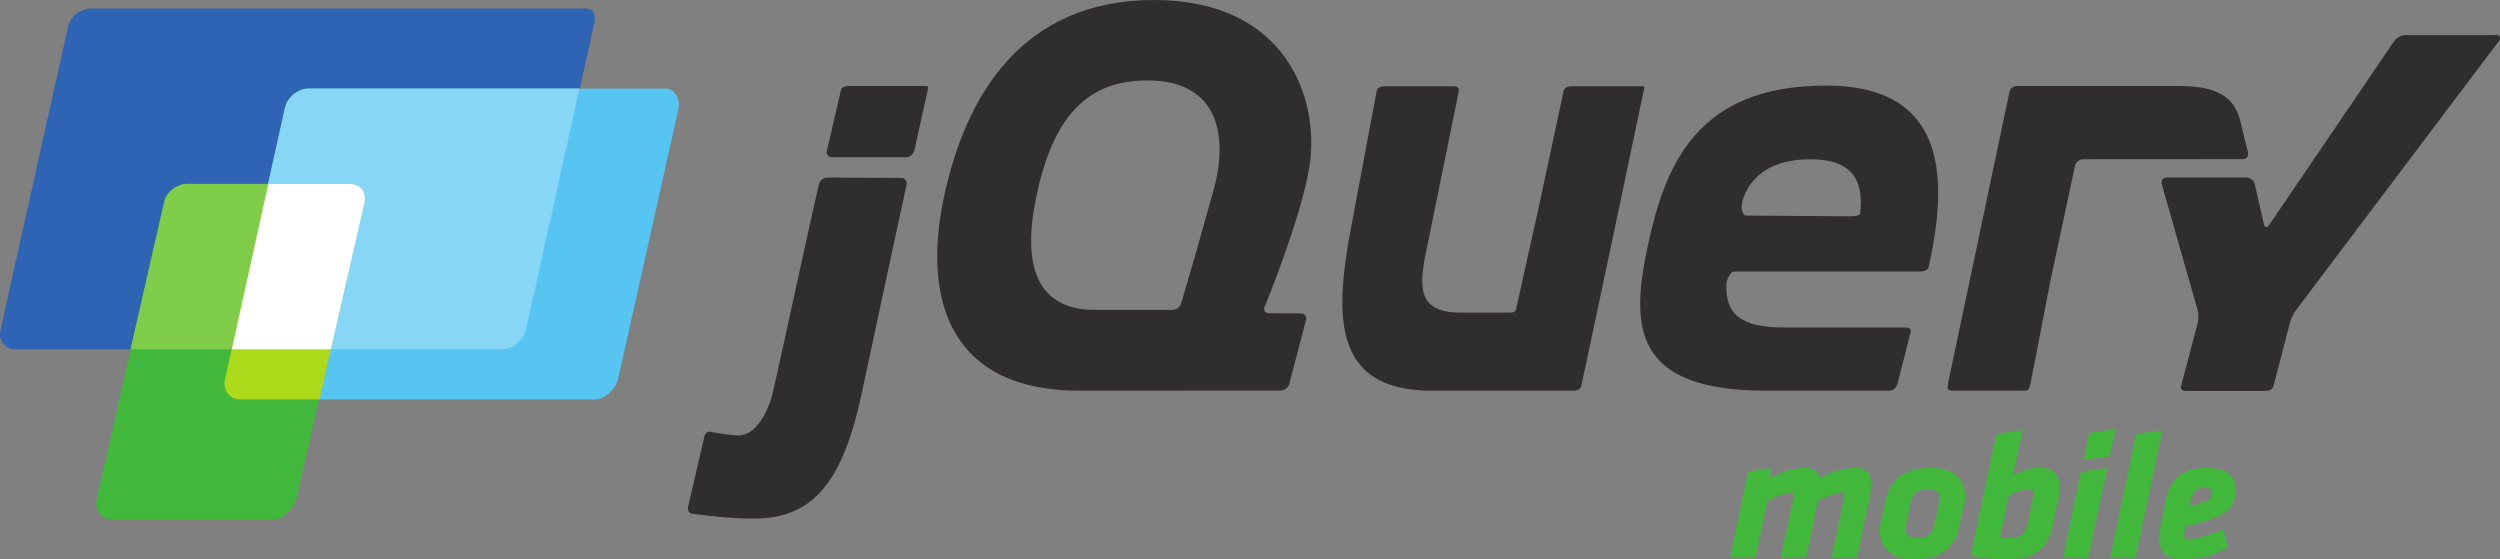 <?xml version="1.0" encoding="UTF-8" standalone="no"?>
<!-- Created with Inkscape (http://www.inkscape.org/) -->

<svg
   xmlns:dc="http://purl.org/dc/elements/1.1/"
   xmlns:cc="http://creativecommons.org/ns#"
   xmlns:rdf="http://www.w3.org/1999/02/22-rdf-syntax-ns#"
   xmlns:svg="http://www.w3.org/2000/svg"
   xmlns="http://www.w3.org/2000/svg"
   xmlns:sodipodi="http://sodipodi.sourceforge.net/DTD/sodipodi-0.dtd"
   xmlns:inkscape="http://www.inkscape.org/namespaces/inkscape"
   id="svg2"
   version="1.1"
   inkscape:version="0.48.4 r9939"
   width="341.488"
   height="76.412"
   xml:space="preserve"
   sodipodi:docname="jQuery_Mobile-Logo.eps"><rect width="100%" height="100%" fill="#808080" stroke="none"/><defs
     id="defs6" /><sodipodi:namedview
     pagecolor="#ffffff"
     bordercolor="#666666"
     borderopacity="1"
     objecttolerance="10"
     gridtolerance="10"
     guidetolerance="10"
     inkscape:pageopacity="0"
     inkscape:pageshadow="2"
     inkscape:window-width="640"
     inkscape:window-height="480"
     id="namedview4"
     showgrid="false"
     inkscape:zoom="1.0571398"
     inkscape:cx="170.74374"
     inkscape:cy="38.206249"
     inkscape:window-x="593"
     inkscape:window-y="240"
     inkscape:window-maximized="0"
     inkscape:current-layer="g10" /><g
     id="g10"
     inkscape:groupmode="layer"
     inkscape:label="ink_ext_XXXXXX"
     transform="matrix(1.25,0,0,-1.25,0,76.412)"><g
       id="g12"
       transform="scale(0.1,0.1)"><path
         d="m 2015.16,67.289 c 0.23,1.176 0.47,2.168 0.49,2.953 0.07,1.98 -0.88,2.769 -3.64,2.769 -5.13,0 -17.35,-5.129 -25.39,-9.277 l -13,-61.762 -27.62,0 13.72,65.316 c 0.23,1.176 0.47,2.168 0.49,2.953 0.07,1.98 -0.88,2.769 -3.65,2.769 -5.12,0 -17.54,-5.129 -25.17,-9.082 l -13.01,-61.957 -27.82,0 19.65,93.73 24.6,4.145 -0.57,-10.66 c 15.24,7.106 27.22,10.855 38.26,10.855 9.47,0 14.26,-4.145 16.18,-11.25 14.89,8.488 28.21,11.25 39.26,11.25 12.82,0 17.3,-7.305 16.87,-19.535 -0.11,-3.356 -0.43,-7.106 -1.36,-11.051 l -14.19,-67.484 -27.82,0 13.72,65.316"
         style="fill:#41b73c;fill-opacity:1;fill-rule:nonzero;stroke:none"
         id="path14" /><path
         d="m 2119.47,65.906 c 0.26,7.105 -3.95,10.851 -13.03,10.851 -10.45,0 -16.76,-5.328 -18.67,-14.801 l -4.98,-23.875 c -0.24,-1.383 -0.49,-2.762 -0.52,-3.945 -0.25,-6.906 3.95,-10.855 13.03,-10.855 10.66,0 16.76,5.328 18.66,14.801 l 4.99,23.875 c 0.24,1.383 0.48,2.766 0.52,3.949 z m -65.29,-33.742 c 0.07,2.172 0.35,4.535 0.83,6.707 l 4.72,22.297 c 5.19,24.668 17.73,38.875 51.27,38.875 25.85,0 36.97,-14.801 36.37,-31.961 -0.08,-2.176 -0.35,-4.547 -0.84,-6.914 l -4.72,-22.297 C 2136.87,15.785 2125.26,0 2090.34,0 c -24.47,0 -36.78,14.598 -36.16,32.164"
         style="fill:#41b73c;fill-opacity:1;fill-rule:nonzero;stroke:none"
         id="path16" /><path
         d="m 2221.99,69.258 c 1.17,5.137 -0.13,7.5 -5.07,7.5 -6.11,0 -16.11,-3.945 -21.96,-7.5 l -9.47,-45.379 c 3.33,-0.398 6.88,-0.598 10.83,-0.598 14.4,0 17.41,7.105 19.5,16.383 l 6.17,29.594 z m -68.55,-64.723 28.12,132.805 28.55,3.945 -10.41,-49.527 c 8.25,4.734 17.84,8.285 28.3,8.285 20.91,0 25.59,-12.828 21.09,-34.336 l -5.44,-25.848 C 2238.91,16.969 2231.42,0 2190.38,0 c -10.08,0 -23.84,1.383 -36.94,4.535"
         style="fill:#41b73c;fill-opacity:1;fill-rule:nonzero;stroke:none"
         id="path18" /><path
         d="m 2283.01,138.324 28.74,3.946 -6.36,-29.598 -28.54,-3.945 6.16,29.597 z m -8.99,-42.426 28.76,3.949 -20.78,-97.875 -27.82,0 19.84,93.926"
         style="fill:#41b73c;fill-opacity:1;fill-rule:nonzero;stroke:none"
         id="path20" /><path
         d="m 2334.27,137.34 28.75,3.945 -29.33,-139.312 -27.82,0 28.4,135.367"
         style="fill:#41b73c;fill-opacity:1;fill-rule:nonzero;stroke:none"
         id="path22" /><path
         d="m 2417.26,73.012 c 0.11,3.352 -2.78,5.524 -7.9,5.524 -10.07,0 -13.23,-5.723 -14.88,-13.613 l -1.41,-6.707 c 4.76,1.18 6.95,1.574 12.74,3.348 7.56,2.172 11.24,5.727 11.45,11.449 z m -50.65,-9.277 c 4.72,22.102 15.08,36.309 45.47,36.309 18.14,0 31.69,-7.891 31.12,-24.07 -0.65,-18.75 -10.62,-27.434 -34.55,-34.531 -11.77,-3.555 -11.96,-3.555 -20.32,-5.723 l -1.43,-6.715 c -0.7,-3.551 -0.43,-6.707 4.7,-6.707 10.07,0 24.85,4.934 38.06,10.656 l 4.65,-19.734 C 2422.41,5.918 2403.86,0 2386.88,0 c -19.92,0 -28.1,8.68 -27.53,25.059 0.12,3.551 0.65,7.5 1.59,11.641 l 5.67,27.035"
         style="fill:#41b73c;fill-opacity:1;fill-rule:nonzero;stroke:none"
         id="path24" /><path
         d="m 639.078,602.031 -539.355,0 c -11.449,0 -22.754,-8.316 -25.305,-19.523 L 0.488,250.516 C -1.996,239.324 5.242,229.617 16.742,229.617 l 532.762,0 c 11.434,0 22.785,10.09 25.254,21.262 l 73.965,331.894 c 2.484,11.219 1.757,19.258 -9.645,19.258"
         style="fill:#2e64b3;fill-opacity:1;fill-rule:nonzero;stroke:none"
         id="path26" /><path
         d="m 726.73,514.449 -390.035,0 c -11.453,0 -22.789,-9.367 -25.308,-20.566 L 245.777,197.93 c -2.5,-11.242 4.754,-23.059 16.203,-23.059 l 388.286,0 c 11.433,0 22.754,11.719 25.285,22.93 l 65.609,293.625 c 2.524,11.137 -2.914,23.023 -14.43,23.023"
         style="fill:#56c5f2;fill-opacity:1;fill-rule:nonzero;stroke:none"
         id="path28" /><path
         d="m 336.695,514.449 c -11.453,0 -22.789,-10.359 -25.308,-21.527 l -58.649,-263.305 296.766,0 c 11.434,0 22.785,10.371 25.254,21.504 l 58.449,263.328 -296.512,0"
         style="fill:#88d6f6;fill-opacity:1;fill-rule:nonzero;stroke:none"
         id="path30" /><path
         d="m 381.688,410.355 -176.891,0 c -11.484,0 -22.824,-8.007 -25.379,-19.207 L 105.652,66.023 c -2.582,-11.172 4.661,-22.617 16.145,-22.617 l 176.699,0 c 11.438,0 22.817,11.965 25.352,23.164 l 73.769,323.219 c 2.551,11.137 -4.215,20.5 -15.679,20.5"
         style="fill:#41b73c;fill-opacity:1;fill-rule:nonzero;stroke:none"
         id="path32" /><path
         d="m 381.688,410.355 -176.891,0 c -11.484,0 -22.824,-9.031 -25.379,-20.171 l -36.738,-160.567 218.258,0 36.679,160.637"
         style="fill:#7fcd48;fill-opacity:1;fill-rule:nonzero;stroke:none"
         id="path34" /><path
         d="m 381.688,410.355 -88.43,0 -47.481,-213.636 c -2.5,-11.223 4.754,-21.848 16.203,-21.848 l 87.176,0 48.461,213.723 c 2.551,11.136 -4.215,21.328 -15.679,21.328"
         style="fill:#acd91a;fill-opacity:1;fill-rule:nonzero;stroke:none"
         id="path36" /><path
         d="m 382.305,410.355 -89.047,0 -39.903,-180.738 108.2,0 36.675,160.172 c 2.551,11.188 -4.46,20.566 -15.925,20.566"
         style="fill:#ffffff;fill-opacity:1;fill-rule:nonzero;stroke:none"
         id="path38" /><path
         d="m 2453.02,458.402 3.28,-13.836 c 0.94,-3.964 -1.58,-7.168 -5.64,-7.168"
         style="fill:#2f2d2e;fill-opacity:1;fill-rule:nonzero;stroke:none"
         id="path40" /><path
         d="m 2189.53,482.164 c -0.82,-3.836 -1.82,-8.684 -2.48,-11.887 l -28.9,-135.269 30.39,142.508 0.99,4.648"
         style="fill:#2f2d2e;fill-opacity:1;fill-rule:nonzero;stroke:none"
         id="path42" /><path
         d="m 1323.64,391.637 -15.95,-56.532 15.95,56.516 0,0.016"
         style="fill:#2f2d2e;fill-opacity:1;fill-rule:nonzero;stroke:none"
         id="path44" /><path
         d="m 2456.3,444.566 -8.32,35.219 c -6.57,25.488 -25.19,37.535 -67.03,37.535 l -175.98,0 c -4.05,0 -8.09,-1.828 -8.93,-5.793 l -66.76,-316.625 c -0.86,-4.004 -1.13,-6.851 -0.67,-8.832 0.47,-2.043 8.3,-1.656 12.32,-1.656 l 60.95,0 c 4.09,0 11.49,-0.309 13.64,0.563 2.26,0.925 3.26,6.961 4.08,10.957 l 21.54,111.019 26.32,123.141 c 0.86,3.949 4.84,7.187 8.89,7.187 l 174.31,0.117 c 4.02,0 6.58,3.215 5.64,7.168"
         style="fill:#2f2d2e;fill-opacity:1;fill-rule:nonzero;stroke:none"
         id="path46" /><path
         d="m 2704.28,572.918 c -4.08,-0.047 -77.31,0 -77.31,0 -4.05,0 -9.26,-4.348 -11.51,-7.699 L 2479.77,365.586 c -2.33,-3.352 -4.95,-3.234 -5.84,0.715 l -10.03,43.754 c -0.86,3.965 -4.91,7.203 -9.02,7.203 l -87.21,0 c -4.02,0 -6.44,-3.356 -5.38,-7.274 l 39.1,-137.058 c 1.13,-3.922 1.23,-10.332 0.22,-14.254 l -18.23,-69.426 c -0.96,-3.933 1.53,-5.121 5.64,-5.121 l 86.12,0 c 4.04,0 8.23,1.172 9.22,5.121 l 18.24,70.399 c 0.99,3.918 3.81,9.261 6.23,12.531 l 221.45,293.691 c 2.49,3.219 2.14,7.071 -1.9,7.071 l -24.1,-0.02"
         style="fill:#2f2d2e;fill-opacity:1;fill-rule:nonzero;stroke:none"
         id="path48" /><path
         d="m 1796.24,517.051 -78.71,0 c -4,0 -8.13,-1.41 -8.93,-5.391 l -26,-121.73 -25.92,-116.551 c -0.83,-3.949 -4.84,-3.684 -8.9,-3.684 l -51.73,0 c -51.17,0 -45.27,32.336 -34.74,80.797 0.13,0.485 32.81,161.168 32.81,161.168 0.73,3.961 -1.92,5.391 -5.94,5.391 l -74.99,0 c -4.05,0 -8.06,-1.43 -8.85,-5.391 l -30.18,-161.051 c -15.04,-87.078 -15.5,-163.695 85.49,-166.226 1.66,-0.059 159.44,0 159.44,0 4.08,0 8.1,1.34 8.97,5.265 l 34.23,161.508 34.12,162.18 c 0,0 1.21,3.715 -0.17,3.715"
         style="fill:#2f2d2e;fill-opacity:1;fill-rule:nonzero;stroke:none"
         id="path50" /><path
         d="m 1012.25,517.32 -84.391,0 c -4.046,0 -8.129,-0.965 -9.019,-4.949 l -15.235,-65.887 c -0.867,-3.894 1.727,-7.011 5.809,-7.011 l 80.801,0 c 4.082,0 8.129,3.679 8.996,7.613 l 14.669,66.379 c 0,0 1.16,3.855 -1.63,3.855"
         style="fill:#2f2d2e;fill-opacity:1;fill-rule:nonzero;stroke:none"
         id="path52" /><path
         d="m 903.941,417.258 c -4.019,0 -8.128,-3.211 -8.996,-7.168 L 883.559,359.828 858.176,243.77 c 0,0 -13.508,-61.696 -14.797,-65.555 0,0 -11.375,-44.547 -38.543,-42.762 -12.645,0.836 -27.098,3.731 -27.098,3.731 l -0.035,0 c -7.598,2.296 -8.129,-5.59 -9.055,-9.532 L 751.891,57.348 c -0.969,-3.961 1.625,-7.52 5.644,-7.566 0,0 36.332,-5.125 61.981,-5.125 l 4.218,0 c 63.379,0 96.864,37.262 118.262,138.453 l 25.09,117.121 23.523,108.973 c 0.868,3.973 -1.527,7.652 -5.57,7.652"
         style="fill:#2f2d2e;fill-opacity:1;fill-rule:nonzero;stroke:none"
         id="path54" /><path
         d="m 2032.83,378.5 c 0,-4.398 -13.88,-3.559 -13.88,-3.559 l -110.67,0.801 c -3.82,0 -4.92,5.36 -5.18,9.196 -0.01,0.128 0.27,4.597 0.59,5.707 8.57,29.668 34.08,46.621 74.54,46.621 45.52,0 55.25,-22.582 55.25,-47.618 m -38.07,128.161 c -141.95,0 -175.84,-87.743 -194.69,-174.7 -18.84,-88.668 -17.24,-158.75 129.64,-158.75 l 5.3,0 c 58.28,0 129.07,0 129.07,0 3.98,0.071 7.97,3.715 8.76,7.649 l 14.44,56.246 c 0.83,3.98 -1.86,5.152 -5.87,5.152 l -132.11,0 c -47.84,0 -64.97,14.742 -63.31,47.84 -0.03,3.77 4.28,13.352 8.33,13.352 l 203.49,0 c 8.92,0.054 9.22,5.281 9.22,5.281 20.71,93.496 22.07,197.93 -112.27,197.93"
         style="fill:#2f2d2e;fill-opacity:1;fill-rule:nonzero;stroke:none"
         id="path56" /><path
         d="m 1306.92,335.105 -16.36,-55.91 c -1.13,-3.925 -5.74,-6.539 -9.79,-6.539 l -84.39,0 c -64.04,0 -79.6,49.492 -64.04,123.344 15.63,75.488 46.59,122.199 109.57,126.93 86.12,6.484 103.73,-54.328 82.86,-124.223 l -17.85,-63.602 z m 74.99,-59.246 c 0,0 39.76,96.579 48.78,152.395 12.35,74.695 -25.02,183.023 -169.5,183.023 -143.62,0 -205.94,-103.418 -229.79,-215.855 -23.76,-113.258 7.34,-211.863 150.17,-211.063 l 218,0.133 c 4.01,0.016 8.2,3.262 9.23,7.133 l 18.38,69.98 c 0.99,3.95 -1.5,7.153 -5.58,7.168 l -17.56,0.133 -17.54,0.078 c -3.45,0.036 -5.46,2.274 -4.99,5.243 0.07,0.539 0.15,1.074 0.4,1.632"
         style="fill:#2f2d2e;fill-opacity:1;fill-rule:nonzero;stroke:none"
         id="path58" /></g></g></svg>